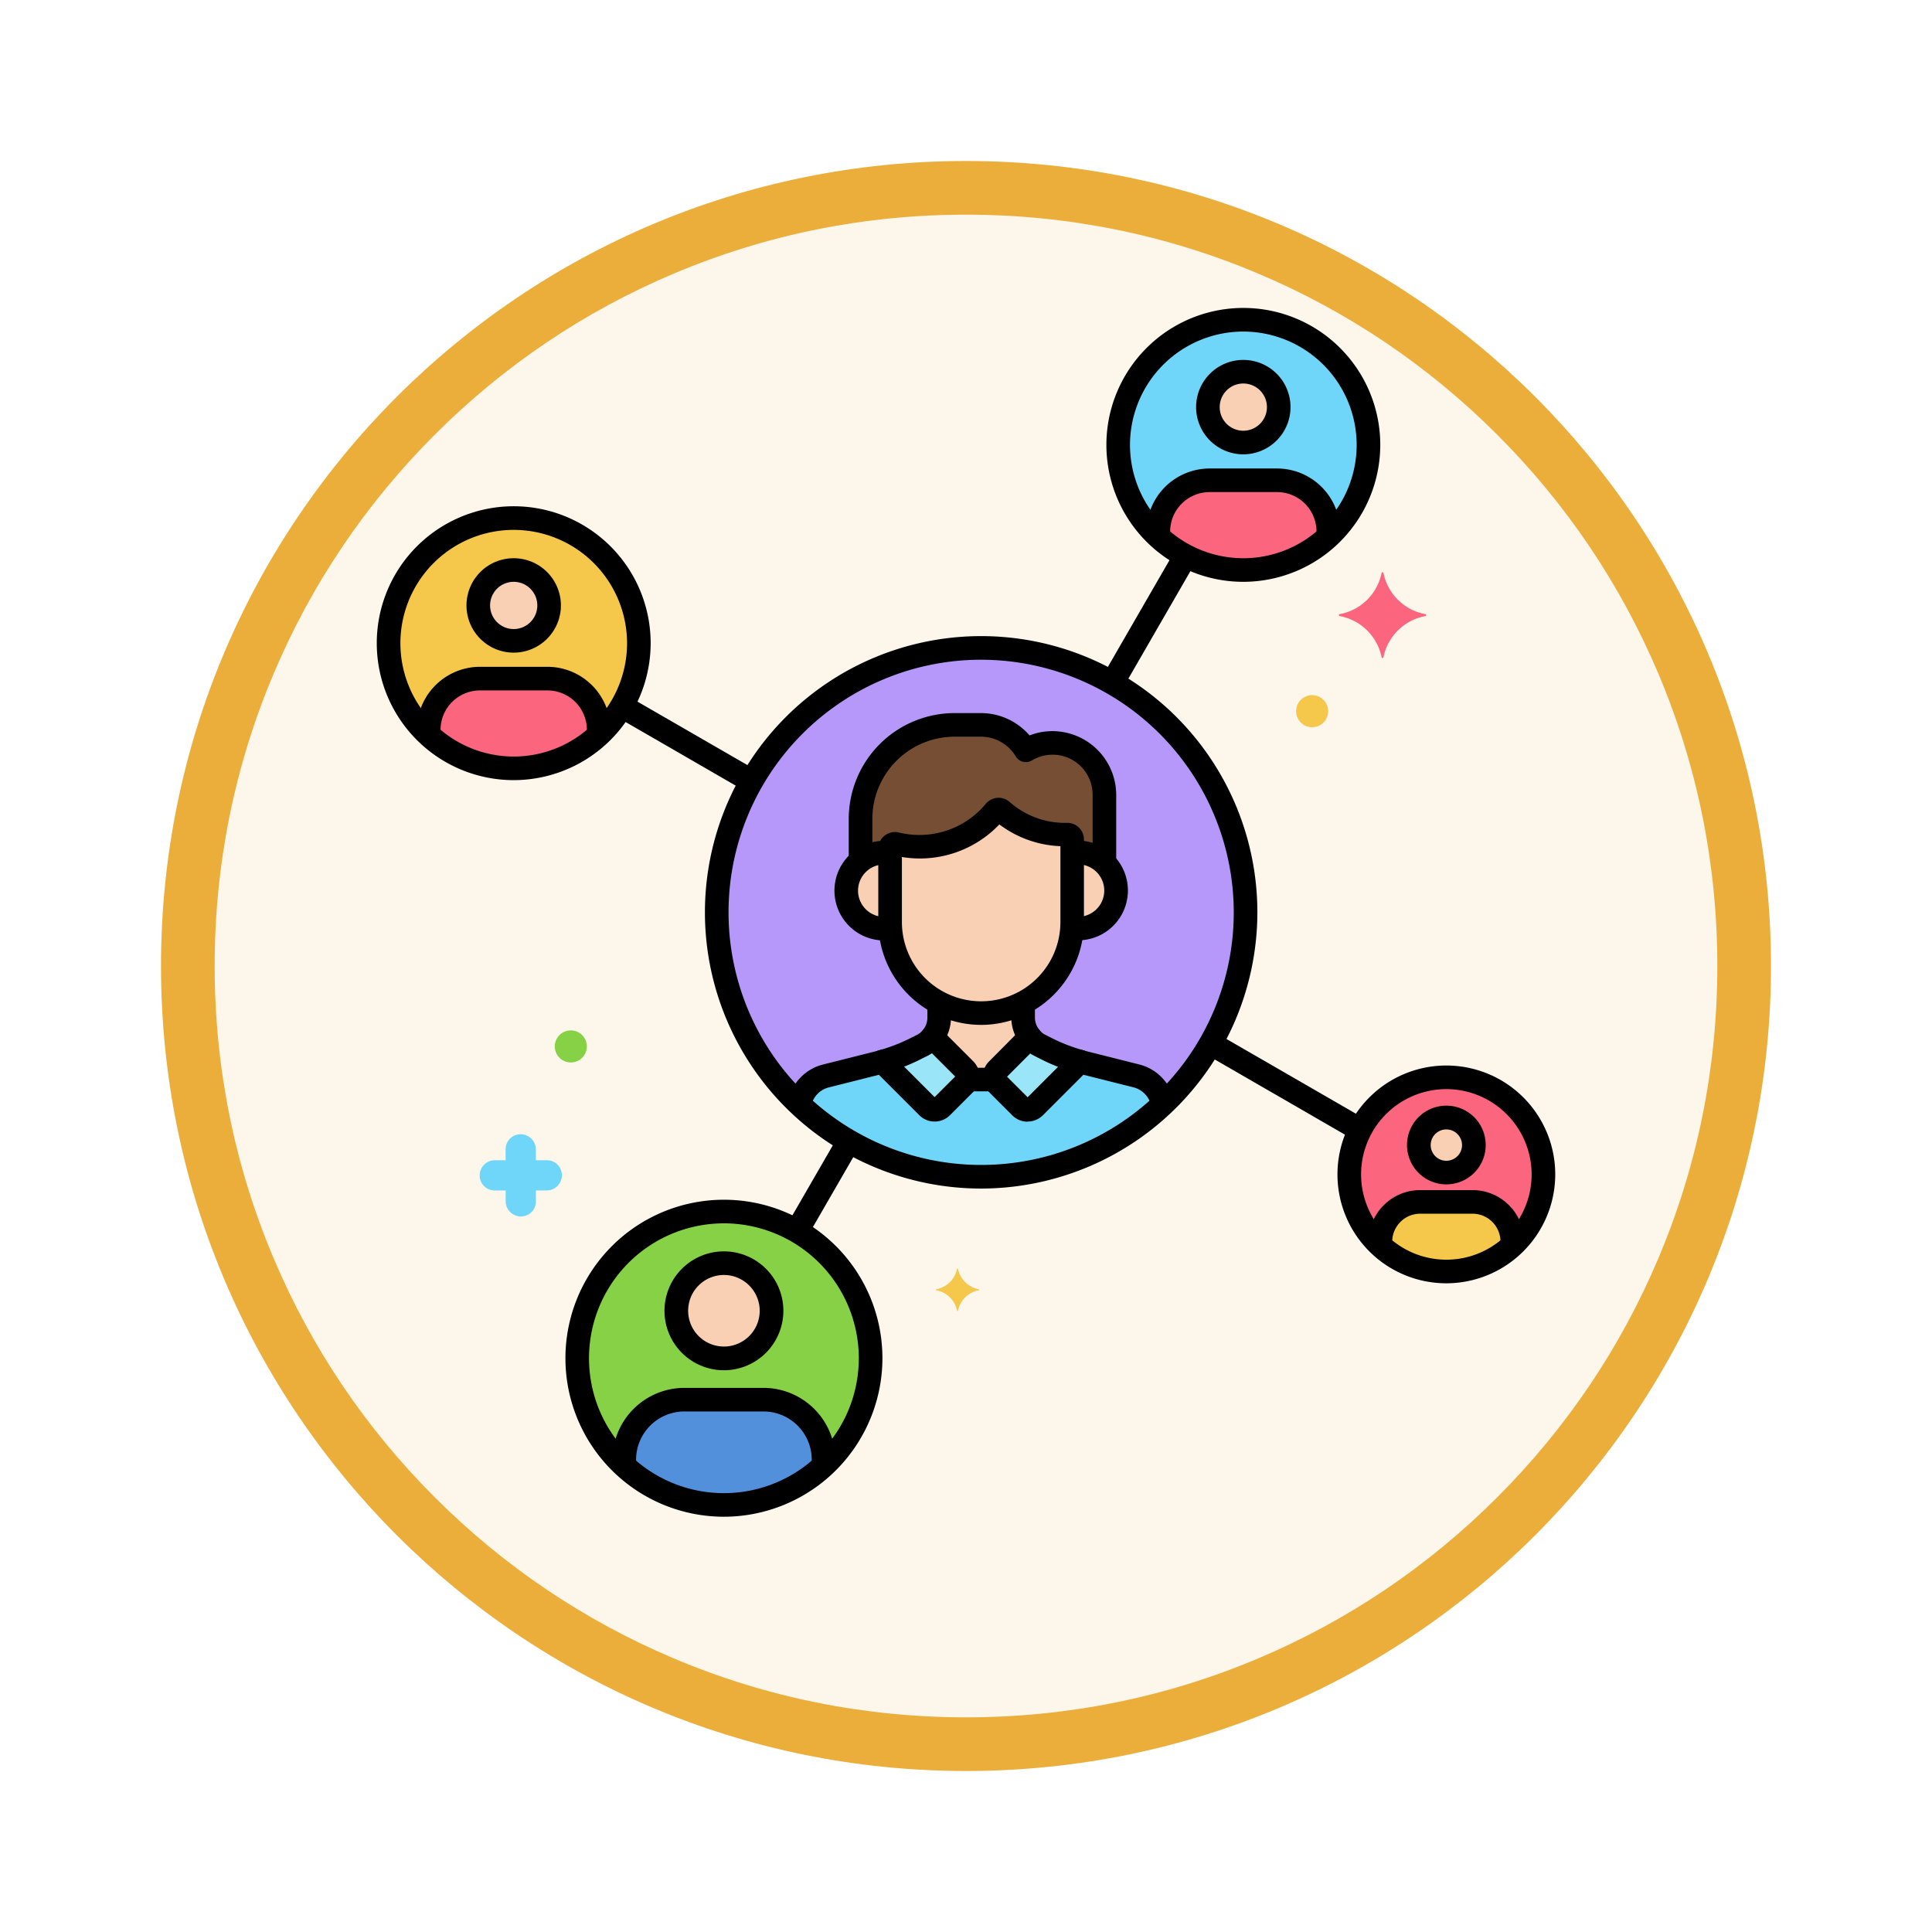 <svg xmlns="http://www.w3.org/2000/svg" xmlns:xlink="http://www.w3.org/1999/xlink" width="108" height="108" viewBox="0 0 108 108">
  <defs>
    <filter id="Path_982547" x="0" y="0" width="108" height="108" filterUnits="userSpaceOnUse">
      <feOffset dy="3" input="SourceAlpha"/>
      <feGaussianBlur stdDeviation="3" result="blur"/>
      <feFlood flood-opacity="0.161"/>
      <feComposite operator="in" in2="blur"/>
      <feComposite in="SourceGraphic"/>
    </filter>
  </defs>
  <g id="Group_1157223" data-name="Group 1157223" transform="translate(-276 -8174)">
    <g id="Group_1157166" data-name="Group 1157166" transform="translate(80 -1755)">
      <g id="Group_1154033" data-name="Group 1154033" transform="translate(-420 6019)">
        <g id="Group_1153177" data-name="Group 1153177" transform="translate(362 3397)">
          <g id="Group_1149598" data-name="Group 1149598" transform="translate(80 315)">
            <g id="Group_1148770" data-name="Group 1148770" transform="translate(-27 -2583)">
              <g id="Group_1146954" data-name="Group 1146954" transform="translate(-415 -1202)">
                <g transform="matrix(1, 0, 0, 1, 616, 3983)" filter="url(#Path_982547)">
                  <g id="Path_982547-2" data-name="Path 982547" transform="translate(9 6)" fill="#fdf6ea">
                    <path d="M 45 88.5 C 39.127 88.5 33.43 87.35 28.068 85.082 C 22.889 82.891 18.236 79.755 14.241 75.759 C 10.245 71.764 7.109 67.111 4.918 61.932 C 2.65 56.57 1.5 50.873 1.5 45 C 1.5 39.127 2.65 33.43 4.918 28.068 C 7.109 22.889 10.245 18.236 14.241 14.241 C 18.236 10.245 22.889 7.109 28.068 4.918 C 33.43 2.65 39.127 1.5 45 1.5 C 50.873 1.5 56.57 2.65 61.932 4.918 C 67.111 7.109 71.764 10.245 75.759 14.241 C 79.755 18.236 82.891 22.889 85.082 28.068 C 87.35 33.43 88.5 39.127 88.5 45 C 88.5 50.873 87.35 56.57 85.082 61.932 C 82.891 67.111 79.755 71.764 75.759 75.759 C 71.764 79.755 67.111 82.891 61.932 85.082 C 56.57 87.35 50.873 88.5 45 88.5 Z" stroke="none"/>
                    <path d="M 45 3 C 39.329 3 33.829 4.11 28.653 6.299 C 23.652 8.415 19.16 11.443 15.302 15.302 C 11.443 19.16 8.415 23.652 6.299 28.653 C 4.11 33.829 3 39.329 3 45 C 3 50.671 4.11 56.171 6.299 61.347 C 8.415 66.348 11.443 70.84 15.302 74.698 C 19.16 78.557 23.652 81.585 28.653 83.701 C 33.829 85.89 39.329 87 45 87 C 50.671 87 56.171 85.89 61.347 83.701 C 66.348 81.585 70.84 78.557 74.698 74.698 C 78.557 70.84 81.585 66.348 83.701 61.347 C 85.89 56.171 87 50.671 87 45 C 87 39.329 85.89 33.829 83.701 28.653 C 81.585 23.652 78.557 19.16 74.698 15.302 C 70.84 11.443 66.348 8.415 61.347 6.299 C 56.171 4.11 50.671 3 45 3 M 45 0 C 69.853 0 90 20.147 90 45 C 90 69.853 69.853 90 45 90 C 20.147 90 0 69.853 0 45 C 0 20.147 20.147 0 45 0 Z" stroke="none" fill="#ecae3b"/>
                  </g>
                </g>
              </g>
            </g>
          </g>
        </g>
      </g>
      <g id="Layer_63" transform="translate(213.853 9946.215)">
        <g id="Group_1156659" data-name="Group 1156659" transform="translate(3.209)">
          <g id="Group_1156593" data-name="Group 1156593" transform="translate(19.004 19.004)">
            <circle id="Ellipse_11754" data-name="Ellipse 11754" cx="15" cy="15" r="15" transform="translate(-0.004 -0.004)" fill="#b598f9"/>
          </g>
          <g id="Group_1156595" data-name="Group 1156595" transform="translate(27.043 23.305)">
            <g id="Group_1156594" data-name="Group 1156594">
              <path id="Path_990819" data-name="Path 990819" d="M106.99,95.437a2.153,2.153,0,0,1,.327.026v-.245a.272.272,0,0,1,.329-.262,5.517,5.517,0,0,0,5.524-1.815.274.274,0,0,1,.407-.026,5.3,5.3,0,0,0,3.657,1.32.273.273,0,0,1,.263.268c0,.026,0,.053,0,.08v.681a2.113,2.113,0,0,1,1.8.57V92.211A2.916,2.916,0,0,0,116.39,89.3a2.879,2.879,0,0,0-1.485.415,2.911,2.911,0,0,0-2.494-1.423h-1.493a5.27,5.27,0,0,0-5.254,5.254V95.9A2.115,2.115,0,0,1,106.99,95.437Z" transform="translate(-105.664 -88.295)" fill="#754e34"/>
            </g>
          </g>
          <g id="Group_1156596" data-name="Group 1156596" transform="translate(38.863 30.448)">
            <path id="Path_990820" data-name="Path 990820" d="M150.785,115.355a2.119,2.119,0,0,0-.327.026v3.853c0,.115-.005.228-.013.341a2.124,2.124,0,1,0,.34-4.221Z" transform="translate(-150.445 -115.355)" fill="#f9d0b4"/>
          </g>
          <g id="Group_1156597" data-name="Group 1156597" transform="translate(26.244 30.448)">
            <path id="Path_990821" data-name="Path 990821" d="M105.089,119.234v-3.853a2.125,2.125,0,1,0-.327,4.224,2.147,2.147,0,0,0,.339-.03C105.094,119.463,105.089,119.349,105.089,119.234Z" transform="translate(-102.637 -115.355)" fill="#f9d0b4"/>
          </g>
          <g id="Group_1156598" data-name="Group 1156598" transform="translate(28.695 28.047)">
            <path id="Path_990822" data-name="Path 990822" d="M117.777,106.364a5.517,5.517,0,0,1-5.524,1.815.272.272,0,0,0-.329.262v4.1a5.09,5.09,0,1,0,10.181,0v-4.534c0-.027,0-.053,0-.08a.273.273,0,0,0-.263-.268,5.3,5.3,0,0,1-3.657-1.32A.274.274,0,0,0,117.777,106.364Z" transform="translate(-111.924 -106.26)" fill="#f9d0b4"/>
          </g>
          <g id="Group_1156599" data-name="Group 1156599" transform="translate(28.262 40.758)">
            <path id="Path_990823" data-name="Path 990823" d="M112.818,158.322a.552.552,0,0,0,.78,0l1.3-1.3a.552.552,0,0,0,0-.781l-1.82-1.82a1.764,1.764,0,0,1-.536.452c-.024.013-.242.121-.5.251a9.974,9.974,0,0,1-1.759.668Z" transform="translate(-110.284 -154.417)" fill="#9be5f9"/>
          </g>
          <g id="Group_1156600" data-name="Group 1156600" transform="translate(34.529 40.756)">
            <path id="Path_990824" data-name="Path 990824" d="M135.49,158.316a.552.552,0,0,0,.78,0l2.535-2.534a9.983,9.983,0,0,1-1.8-.688c-.284-.142-.529-.266-.575-.3a1.756,1.756,0,0,1-.424-.389l-1.823,1.823a.552.552,0,0,0,0,.78Z" transform="translate(-134.025 -154.409)" fill="#9be5f9"/>
          </g>
          <g id="Group_1156601" data-name="Group 1156601" transform="translate(23.628 38.84)">
            <path id="Path_990825" data-name="Path 990825" d="M102.884,156.875a14.725,14.725,0,0,0,10.157-4.048,2.005,2.005,0,0,0-1.481-1.589l-2.922-.736c-.077-.02-.154-.043-.23-.065l-2.535,2.534a.552.552,0,0,1-.78,0l-1.3-1.3a.552.552,0,0,1,0-.78l1.823-1.823a1.751,1.751,0,0,1-.382-1.088v-.828a5.049,5.049,0,0,1-4.69,0v.828a1.756,1.756,0,0,1-.38,1.09l1.82,1.82a.552.552,0,0,1,0,.78l-1.3,1.3a.552.552,0,0,1-.781,0l-2.534-2.534c-.076.021-.151.045-.228.064l-2.925.736a2,2,0,0,0-1.481,1.589A14.728,14.728,0,0,0,102.884,156.875Z" transform="translate(-92.726 -147.148)" fill="#70d6f9"/>
          </g>
          <g id="Group_1156602" data-name="Group 1156602" transform="translate(31.061 38.84)">
            <path id="Path_990826" data-name="Path 990826" d="M122.842,151.442h1.54a.55.55,0,0,1,.134-.553l1.823-1.823a1.751,1.751,0,0,1-.382-1.088v-.829a5.049,5.049,0,0,1-4.69,0v.829a1.756,1.756,0,0,1-.38,1.09l1.82,1.82A.549.549,0,0,1,122.842,151.442Z" transform="translate(-120.887 -147.149)" fill="#f9d0b4"/>
          </g>
          <g id="Group_1156604" data-name="Group 1156604" transform="translate(26.383 22.645)">
            <g id="Group_1156603" data-name="Group 1156603">
              <path id="Path_990827" data-name="Path 990827" d="M117.457,94.636a.66.66,0,0,1-.66-.66V90.37a2.239,2.239,0,0,0-3.394-1.927.66.66,0,0,1-.905-.227,2.264,2.264,0,0,0-1.928-1.1h-1.493a4.6,4.6,0,0,0-4.594,4.594v2.2a.66.66,0,1,1-1.32,0v-2.2a5.921,5.921,0,0,1,5.914-5.914h1.493a3.585,3.585,0,0,1,2.7,1.249,3.523,3.523,0,0,1,1.277-.24,3.572,3.572,0,0,1,3.568,3.568v3.606A.659.659,0,0,1,117.457,94.636Z" transform="translate(-103.163 -85.794)"/>
            </g>
          </g>
          <g id="Group_1156605" data-name="Group 1156605" transform="translate(38.383 29.788)">
            <path id="Path_990828" data-name="Path 990828" d="M149.446,118.425c-.067,0-.133,0-.2-.008a.66.66,0,1,1,.107-1.316c.03,0,.06,0,.091,0a1.465,1.465,0,0,0,0-2.931c-.037,0-.073,0-.108,0a.66.66,0,1,1-.1-1.316c.07-.006.14-.008.211-.008a2.785,2.785,0,0,1,0,5.57Z" transform="translate(-148.626 -112.855)"/>
          </g>
          <g id="Group_1156606" data-name="Group 1156606" transform="translate(25.584 29.788)">
            <path id="Path_990829" data-name="Path 990829" d="M102.921,118.424a2.785,2.785,0,0,1,0-5.57,2.659,2.659,0,0,1,.269.014.66.66,0,1,1-.132,1.313c-.045,0-.091-.007-.137-.007a1.465,1.465,0,0,0,0,2.931c.035,0,.07,0,.1-.005a.66.66,0,1,1,.115,1.314C103.068,118.421,102.995,118.424,102.921,118.424Z" transform="translate(-100.136 -112.854)"/>
          </g>
          <g id="Group_1156607" data-name="Group 1156607" transform="translate(28.035 27.387)">
            <path id="Path_990830" data-name="Path 990830" d="M115.174,116.449a5.757,5.757,0,0,1-5.75-5.75V106.6a.932.932,0,0,1,1.124-.912,4.829,4.829,0,0,0,4.872-1.58.933.933,0,0,1,1.386-.086,4.673,4.673,0,0,0,3.214,1.131.931.931,0,0,1,.9.914V110.7A5.756,5.756,0,0,1,115.174,116.449Zm-4.43-9.385V110.7a4.43,4.43,0,1,0,8.861,0v-4.241a6.046,6.046,0,0,1-3.413-1.216A6.135,6.135,0,0,1,110.744,107.064Zm9.237-.586h0Zm-4.045-1.954h0Z" transform="translate(-109.424 -103.759)"/>
          </g>
          <g id="Group_1156608" data-name="Group 1156608" transform="translate(27.602 40.099)">
            <path id="Path_990831" data-name="Path 990831" d="M111.368,157.3a1.207,1.207,0,0,1-.857-.354l-2.534-2.534a.66.66,0,0,1,.29-1.1,9.339,9.339,0,0,0,1.643-.624c.241-.119.444-.22.485-.241a1.085,1.085,0,0,0,.33-.28.66.66,0,0,1,.479-.249.668.668,0,0,1,.5.192l1.82,1.82a1.213,1.213,0,0,1,0,1.714l-1.3,1.3A1.208,1.208,0,0,1,111.368,157.3Zm.076-1.288h0Zm-1.779-1.779,1.7,1.7,1.151-1.151-1.3-1.3q-.1.064-.2.12c-.023.013-.253.127-.527.263s-.546.255-.83.366Z" transform="translate(-107.784 -151.918)"/>
          </g>
          <g id="Group_1156609" data-name="Group 1156609" transform="translate(33.868 40.096)">
            <path id="Path_990832" data-name="Path 990832" d="M134.039,157.3a1.206,1.206,0,0,1-.857-.354l-1.3-1.3a1.211,1.211,0,0,1,0-1.714L133.7,152.1a.659.659,0,0,1,.984.057,1.1,1.1,0,0,0,.264.244s.092.05.512.26a9.388,9.388,0,0,0,1.679.642.66.66,0,0,1,.29,1.1l-2.535,2.535a1.205,1.205,0,0,1-.857.354Zm.076-1.288h0Zm-1.228-1.228,1.151,1.151,1.7-1.7q-.448-.174-.871-.386c-.548-.274-.6-.306-.637-.331l-.047-.031Z" transform="translate(-131.523 -151.908)"/>
          </g>
          <g id="Group_1156610" data-name="Group 1156610" transform="translate(32.499 42.473)">
            <path id="Path_990833" data-name="Path 990833" d="M128.265,162.232h-1.27a.66.66,0,1,1,0-1.32h1.27a.66.66,0,0,1,0,1.32Z" transform="translate(-126.335 -160.912)"/>
          </g>
          <g id="Group_1156611" data-name="Group 1156611" transform="translate(22.985 41.469)">
            <path id="Path_990834" data-name="Path 990834" d="M90.951,160.737a.67.67,0,0,1-.145-.016.66.66,0,0,1-.5-.789,2.653,2.653,0,0,1,1.947-2l2.925-.736c.043-.011.084-.023.125-.035l.087-.025a.66.66,0,1,1,.354,1.271l-.073.021c-.057.017-.114.033-.172.048l-2.924.736a1.338,1.338,0,0,0-.982,1.011.662.662,0,0,1-.644.516Z" transform="translate(-90.29 -157.109)"/>
          </g>
          <g id="Group_1156612" data-name="Group 1156612" transform="translate(30.401 38.317)">
            <path id="Path_990835" data-name="Path 990835" d="M119.046,148.269a.66.66,0,0,1-.517-1.07,1.1,1.1,0,0,0,.237-.681v-.692a.66.66,0,0,1,1.32,0v.692a2.427,2.427,0,0,1-.522,1.5A.659.659,0,0,1,119.046,148.269Z" transform="translate(-118.387 -145.167)"/>
          </g>
          <g id="Group_1156613" data-name="Group 1156613" transform="translate(35.471 38.347)">
            <path id="Path_990836" data-name="Path 990836" d="M138.636,148.35a.659.659,0,0,1-.518-.25,2.424,2.424,0,0,1-.524-1.5v-.661a.66.66,0,0,1,1.32,0v.661a1.1,1.1,0,0,0,.239.678.66.66,0,0,1-.517,1.07Z" transform="translate(-137.594 -145.281)"/>
          </g>
          <g id="Group_1156614" data-name="Group 1156614" transform="translate(38.649 41.469)">
            <path id="Path_990837" data-name="Path 990837" d="M154.908,160.717a.66.66,0,0,1-.642-.509,1.34,1.34,0,0,0-.979-1l-2.922-.735c-.058-.015-.113-.031-.169-.047l-.077-.022a.66.66,0,1,1,.354-1.271l.092.027c.041.012.082.024.123.034l2.921.735a2.656,2.656,0,0,1,1.941,1.976.66.66,0,0,1-.491.794.669.669,0,0,1-.152.018Z" transform="translate(-149.636 -157.109)"/>
          </g>
          <g id="Group_1156615" data-name="Group 1156615" transform="translate(13.139 21.662)">
            <path id="Path_990838" data-name="Path 990838" d="M60.285,87.222a.655.655,0,0,1-.329-.088L53.317,83.3a.66.66,0,1,1,.66-1.143l6.639,3.833a.66.66,0,0,1-.331,1.232Z" transform="translate(-52.987 -82.069)"/>
          </g>
          <g id="Group_1156616" data-name="Group 1156616" transform="translate(46.474 40.756)">
            <path id="Path_990839" data-name="Path 990839" d="M187.526,160.108a.655.655,0,0,1-.329-.088l-7.586-4.38a.66.66,0,1,1,.66-1.143l7.586,4.38a.66.66,0,0,1-.33,1.231Z" transform="translate(-179.281 -154.408)"/>
          </g>
          <g id="Group_1156617" data-name="Group 1156617" transform="translate(40.756 13.322)">
            <path id="Path_990840" data-name="Path 990840" d="M158.277,58.246a.66.66,0,0,1-.571-.99l3.727-6.456a.66.66,0,1,1,1.143.66l-3.727,6.456a.66.66,0,0,1-.572.33Z" transform="translate(-157.618 -50.47)"/>
          </g>
          <g id="Group_1156618" data-name="Group 1156618" transform="translate(41.446 0.66)">
            <circle id="Ellipse_11755" data-name="Ellipse 11755" cx="6.995" cy="6.995" r="6.995" fill="#70d6f9"/>
          </g>
          <g id="Group_1156619" data-name="Group 1156619" transform="translate(46.461 3.563)">
            <circle id="Ellipse_11756" data-name="Ellipse 11756" cx="1.98" cy="1.98" r="1.98" fill="#f9d0b4"/>
          </g>
          <g id="Group_1156620" data-name="Group 1156620" transform="translate(43.689 9.634)">
            <path id="Path_990841" data-name="Path 990841" d="M175.368,36.5H171.6a2.873,2.873,0,0,0-2.865,2.865v.287a6.99,6.99,0,0,0,9.5,0v-.287A2.874,2.874,0,0,0,175.368,36.5Z" transform="translate(-168.731 -36.5)" fill="#fc657e"/>
          </g>
          <g id="Group_1156621" data-name="Group 1156621" transform="translate(40.786)">
            <path id="Path_990842" data-name="Path 990842" d="M165.385,15.309a7.655,7.655,0,1,1,7.655-7.655A7.663,7.663,0,0,1,165.385,15.309Zm0-13.989a6.335,6.335,0,1,0,6.335,6.335A6.342,6.342,0,0,0,165.385,1.32Z" transform="translate(-157.73)"/>
          </g>
          <g id="Group_1156622" data-name="Group 1156622" transform="translate(45.801 2.903)">
            <path id="Path_990843" data-name="Path 990843" d="M179.369,16.279a2.639,2.639,0,1,1,2.639-2.639A2.642,2.642,0,0,1,179.369,16.279Zm0-3.959a1.32,1.32,0,1,0,1.32,1.32A1.321,1.321,0,0,0,179.369,12.32Z" transform="translate(-176.73 -11)"/>
          </g>
          <g id="Group_1156623" data-name="Group 1156623" transform="translate(43.03 8.974)">
            <path id="Path_990844" data-name="Path 990844" d="M176.393,38.333a.66.66,0,0,1-.66-.66v-.149a2.208,2.208,0,0,0-2.205-2.205h-3.772a2.208,2.208,0,0,0-2.205,2.205v.129a.66.66,0,1,1-1.32,0v-.129A3.529,3.529,0,0,1,169.756,34h3.772a3.529,3.529,0,0,1,3.525,3.525v.149A.66.66,0,0,1,176.393,38.333Z" transform="translate(-166.231 -34)"/>
          </g>
          <g id="Group_1156624" data-name="Group 1156624" transform="translate(0.66 11.746)">
            <circle id="Ellipse_11757" data-name="Ellipse 11757" cx="6.995" cy="6.995" r="6.995" fill="#f5c84c"/>
          </g>
          <g id="Group_1156625" data-name="Group 1156625" transform="translate(5.675 14.649)">
            <circle id="Ellipse_11758" data-name="Ellipse 11758" cx="1.98" cy="1.98" r="1.98" fill="#f9d0b4"/>
          </g>
          <g id="Group_1156626" data-name="Group 1156626" transform="translate(2.904 20.72)">
            <path id="Path_990845" data-name="Path 990845" d="M20.847,78.5H17.075a2.873,2.873,0,0,0-2.865,2.865v.287a6.99,6.99,0,0,0,9.5,0v-.287A2.874,2.874,0,0,0,20.847,78.5Z" transform="translate(-14.21 -78.5)" fill="#fc657e"/>
          </g>
          <g id="Group_1156627" data-name="Group 1156627" transform="translate(0 11.086)">
            <path id="Path_990846" data-name="Path 990846" d="M10.864,57.309a7.655,7.655,0,1,1,7.655-7.655A7.663,7.663,0,0,1,10.864,57.309Zm0-13.989A6.335,6.335,0,1,0,17.2,49.655,6.342,6.342,0,0,0,10.864,43.32Z" transform="translate(-3.209 -42)"/>
          </g>
          <g id="Group_1156628" data-name="Group 1156628" transform="translate(5.015 13.989)">
            <path id="Path_990847" data-name="Path 990847" d="M24.848,58.279a2.639,2.639,0,1,1,2.639-2.639A2.642,2.642,0,0,1,24.848,58.279Zm0-3.959a1.32,1.32,0,1,0,1.32,1.32A1.321,1.321,0,0,0,24.848,54.32Z" transform="translate(-22.209 -53)"/>
          </g>
          <g id="Group_1156629" data-name="Group 1156629" transform="translate(2.244 20.06)">
            <path id="Path_990848" data-name="Path 990848" d="M12.369,80.314a.66.66,0,0,1-.66-.66v-.129A3.529,3.529,0,0,1,15.234,76h3.772a3.529,3.529,0,0,1,3.525,3.525v.121a.66.66,0,1,1-1.32,0v-.121a2.208,2.208,0,0,0-2.205-2.205H15.234a2.208,2.208,0,0,0-2.205,2.205v.129A.66.66,0,0,1,12.369,80.314Z" transform="translate(-11.709 -76)"/>
          </g>
          <g id="Group_1156630" data-name="Group 1156630" transform="translate(54.363 43.008)">
            <circle id="Ellipse_11759" data-name="Ellipse 11759" cx="5.427" cy="5.427" r="5.427" fill="#fc657e"/>
          </g>
          <g id="Group_1156631" data-name="Group 1156631" transform="translate(58.254 45.26)">
            <circle id="Ellipse_11760" data-name="Ellipse 11760" cx="1.536" cy="1.536" r="1.536" fill="#f9d0b4"/>
          </g>
          <g id="Group_1156632" data-name="Group 1156632" transform="translate(56.104 49.971)">
            <path id="Path_990849" data-name="Path 990849" d="M220.914,189.319h-2.927a2.229,2.229,0,0,0-2.223,2.223v.223a5.423,5.423,0,0,0,7.373,0v-.223A2.229,2.229,0,0,0,220.914,189.319Z" transform="translate(-215.764 -189.319)" fill="#f5c84c"/>
          </g>
          <g id="Group_1156633" data-name="Group 1156633" transform="translate(53.703 42.348)">
            <path id="Path_990850" data-name="Path 990850" d="M212.756,172.613a6.087,6.087,0,1,1,6.087-6.087A6.094,6.094,0,0,1,212.756,172.613Zm0-10.854a4.767,4.767,0,1,0,4.767,4.767A4.773,4.773,0,0,0,212.756,161.759Z" transform="translate(-206.669 -160.439)"/>
          </g>
          <g id="Group_1156634" data-name="Group 1156634" transform="translate(57.594 44.601)">
            <path id="Path_990851" data-name="Path 990851" d="M223.608,173.366a2.2,2.2,0,1,1,2.2-2.2A2.2,2.2,0,0,1,223.608,173.366Zm0-3.072a.876.876,0,1,0,.876.876A.877.877,0,0,0,223.608,170.295Z" transform="translate(-221.412 -168.975)"/>
          </g>
          <g id="Group_1156635" data-name="Group 1156635" transform="translate(55.444 49.311)">
            <path id="Path_990852" data-name="Path 990852" d="M213.925,190.463a.66.66,0,0,1-.66-.66v-.1a2.886,2.886,0,0,1,2.883-2.883h2.927a2.886,2.886,0,0,1,2.883,2.883v.1a.66.66,0,1,1-1.32,0v-.1a1.565,1.565,0,0,0-1.563-1.563h-2.927a1.565,1.565,0,0,0-1.563,1.563v.1A.66.66,0,0,1,213.925,190.463Z" transform="translate(-213.265 -186.819)"/>
          </g>
          <g id="Group_1156638" data-name="Group 1156638" transform="translate(53.779 14.781)">
            <g id="Group_1156637" data-name="Group 1156637">
              <g id="Group_1156636" data-name="Group 1156636">
                <path id="Path_990853" data-name="Path 990853" d="M211.8,58.336a2.929,2.929,0,0,1-2.349-2.3c0-.053-.106-.053-.106,0a2.929,2.929,0,0,1-2.349,2.3c-.053,0-.053.079,0,.106a2.929,2.929,0,0,1,2.349,2.3c0,.053.106.053.106,0a2.929,2.929,0,0,1,2.349-2.3C211.851,58.415,211.851,58.336,211.8,58.336Z" transform="translate(-206.955 -56)" fill="#fc657e"/>
              </g>
            </g>
          </g>
          <g id="Group_1156639" data-name="Group 1156639" transform="translate(22.938 46.324)">
            <path id="Path_990854" data-name="Path 990854" d="M90.772,181.251a.66.66,0,0,1-.571-.99l2.557-4.429a.66.66,0,0,1,1.143.66l-2.557,4.429A.659.659,0,0,1,90.772,181.251Z" transform="translate(-90.113 -175.502)"/>
          </g>
          <g id="Group_1156640" data-name="Group 1156640" transform="translate(11.205 50.51)">
            <circle id="Ellipse_11761" data-name="Ellipse 11761" cx="8.2" cy="8.2" r="8.2" fill="#87d147"/>
          </g>
          <g id="Group_1156641" data-name="Group 1156641" transform="translate(16.743 53.397)">
            <circle id="Ellipse_11762" data-name="Ellipse 11762" cx="2.663" cy="2.663" r="2.663" fill="#f9d0b4"/>
          </g>
          <g id="Group_1156642" data-name="Group 1156642" transform="translate(13.836 61.032)">
            <path id="Path_990855" data-name="Path 990855" d="M63.408,231.225H58.986a3.369,3.369,0,0,0-3.359,3.359v.337a8.2,8.2,0,0,0,11.14,0v-.337a3.369,3.369,0,0,0-3.359-3.359Z" transform="translate(-55.627 -231.225)" fill="#5290db"/>
          </g>
          <g id="Group_1156643" data-name="Group 1156643" transform="translate(10.546 49.85)">
            <path id="Path_990856" data-name="Path 990856" d="M52.022,206.585a8.86,8.86,0,1,1,8.86-8.86A8.87,8.87,0,0,1,52.022,206.585Zm0-16.4a7.541,7.541,0,1,0,7.54,7.541A7.549,7.549,0,0,0,52.022,190.184Z" transform="translate(-43.162 -188.864)"/>
          </g>
          <g id="Group_1156644" data-name="Group 1156644" transform="translate(16.083 52.737)">
            <path id="Path_990857" data-name="Path 990857" d="M67.464,206.446a3.323,3.323,0,1,1,3.323-3.323A3.327,3.327,0,0,1,67.464,206.446Zm0-5.326a2,2,0,1,0,2,2A2.005,2.005,0,0,0,67.464,201.12Z" transform="translate(-64.141 -199.8)"/>
          </g>
          <g id="Group_1156645" data-name="Group 1156645" transform="translate(13.176 60.371)">
            <path id="Path_990858" data-name="Path 990858" d="M64.927,233.6a.66.66,0,0,1-.66-.66v-.2a2.7,2.7,0,0,0-2.7-2.7H57.146a2.7,2.7,0,0,0-2.7,2.7v.177a.66.66,0,0,1-1.32,0v-.177a4.023,4.023,0,0,1,4.019-4.019h4.422a4.023,4.023,0,0,1,4.019,4.019v.2A.66.66,0,0,1,64.927,233.6Z" transform="translate(-53.127 -228.724)"/>
          </g>
          <g id="Group_1156648" data-name="Group 1156648" transform="translate(31.251 53.696)">
            <g id="Group_1156647" data-name="Group 1156647">
              <g id="Group_1156646" data-name="Group 1156646">
                <path id="Path_990859" data-name="Path 990859" d="M124.015,204.593a1.456,1.456,0,0,1-1.168-1.142c0-.026-.053-.026-.053,0a1.457,1.457,0,0,1-1.168,1.142c-.026,0-.026.039,0,.053a1.456,1.456,0,0,1,1.168,1.142c0,.026.053.026.053,0a1.457,1.457,0,0,1,1.168-1.142C124.041,204.633,124.041,204.593,124.015,204.593Z" transform="translate(-121.607 -203.432)" fill="#f5c84c"/>
              </g>
            </g>
          </g>
          <g id="Group_1156651" data-name="Group 1156651" transform="translate(9.95 40.384)">
            <g id="Group_1156650" data-name="Group 1156650">
              <g id="Group_1156649" data-name="Group 1156649">
                <circle id="Ellipse_11763" data-name="Ellipse 11763" cx="0.897" cy="0.897" r="0.897" fill="#87d147"/>
              </g>
            </g>
          </g>
          <g id="Group_1156654" data-name="Group 1156654" transform="translate(51.39 21.644)">
            <g id="Group_1156653" data-name="Group 1156653">
              <g id="Group_1156652" data-name="Group 1156652">
                <circle id="Ellipse_11764" data-name="Ellipse 11764" cx="0.897" cy="0.897" r="0.897" fill="#f5c84c"/>
              </g>
            </g>
          </g>
          <g id="Group_1156657" data-name="Group 1156657" transform="translate(5.753 46.191)">
            <g id="Group_1156656" data-name="Group 1156656">
              <g id="Group_1156655" data-name="Group 1156655">
                <path id="Path_990860" data-name="Path 990860" d="M28.753,176.452h-.607v-.607A.85.85,0,0,0,27.3,175a.834.834,0,0,0-.845.845v.607H25.85a.85.85,0,0,0-.845.845.834.834,0,0,0,.845.845h.607v.607a.85.85,0,0,0,.845.845.834.834,0,0,0,.845-.845v-.607h.607a.85.85,0,0,0,.845-.845A.834.834,0,0,0,28.753,176.452Z" transform="translate(-25.005 -175)" fill="#70d6f9"/>
              </g>
            </g>
          </g>
          <g id="Group_1156658" data-name="Group 1156658" transform="translate(18.344 18.344)">
            <path id="Path_990861" data-name="Path 990861" d="M88.15,100.382a15.441,15.441,0,1,1,15.441-15.441A15.459,15.459,0,0,1,88.15,100.382Zm0-29.562a14.121,14.121,0,1,0,14.121,14.121A14.137,14.137,0,0,0,88.15,70.82Z" transform="translate(-72.709 -69.5)"/>
          </g>
        </g>
      </g>
    </g>
  </g>
</svg>
